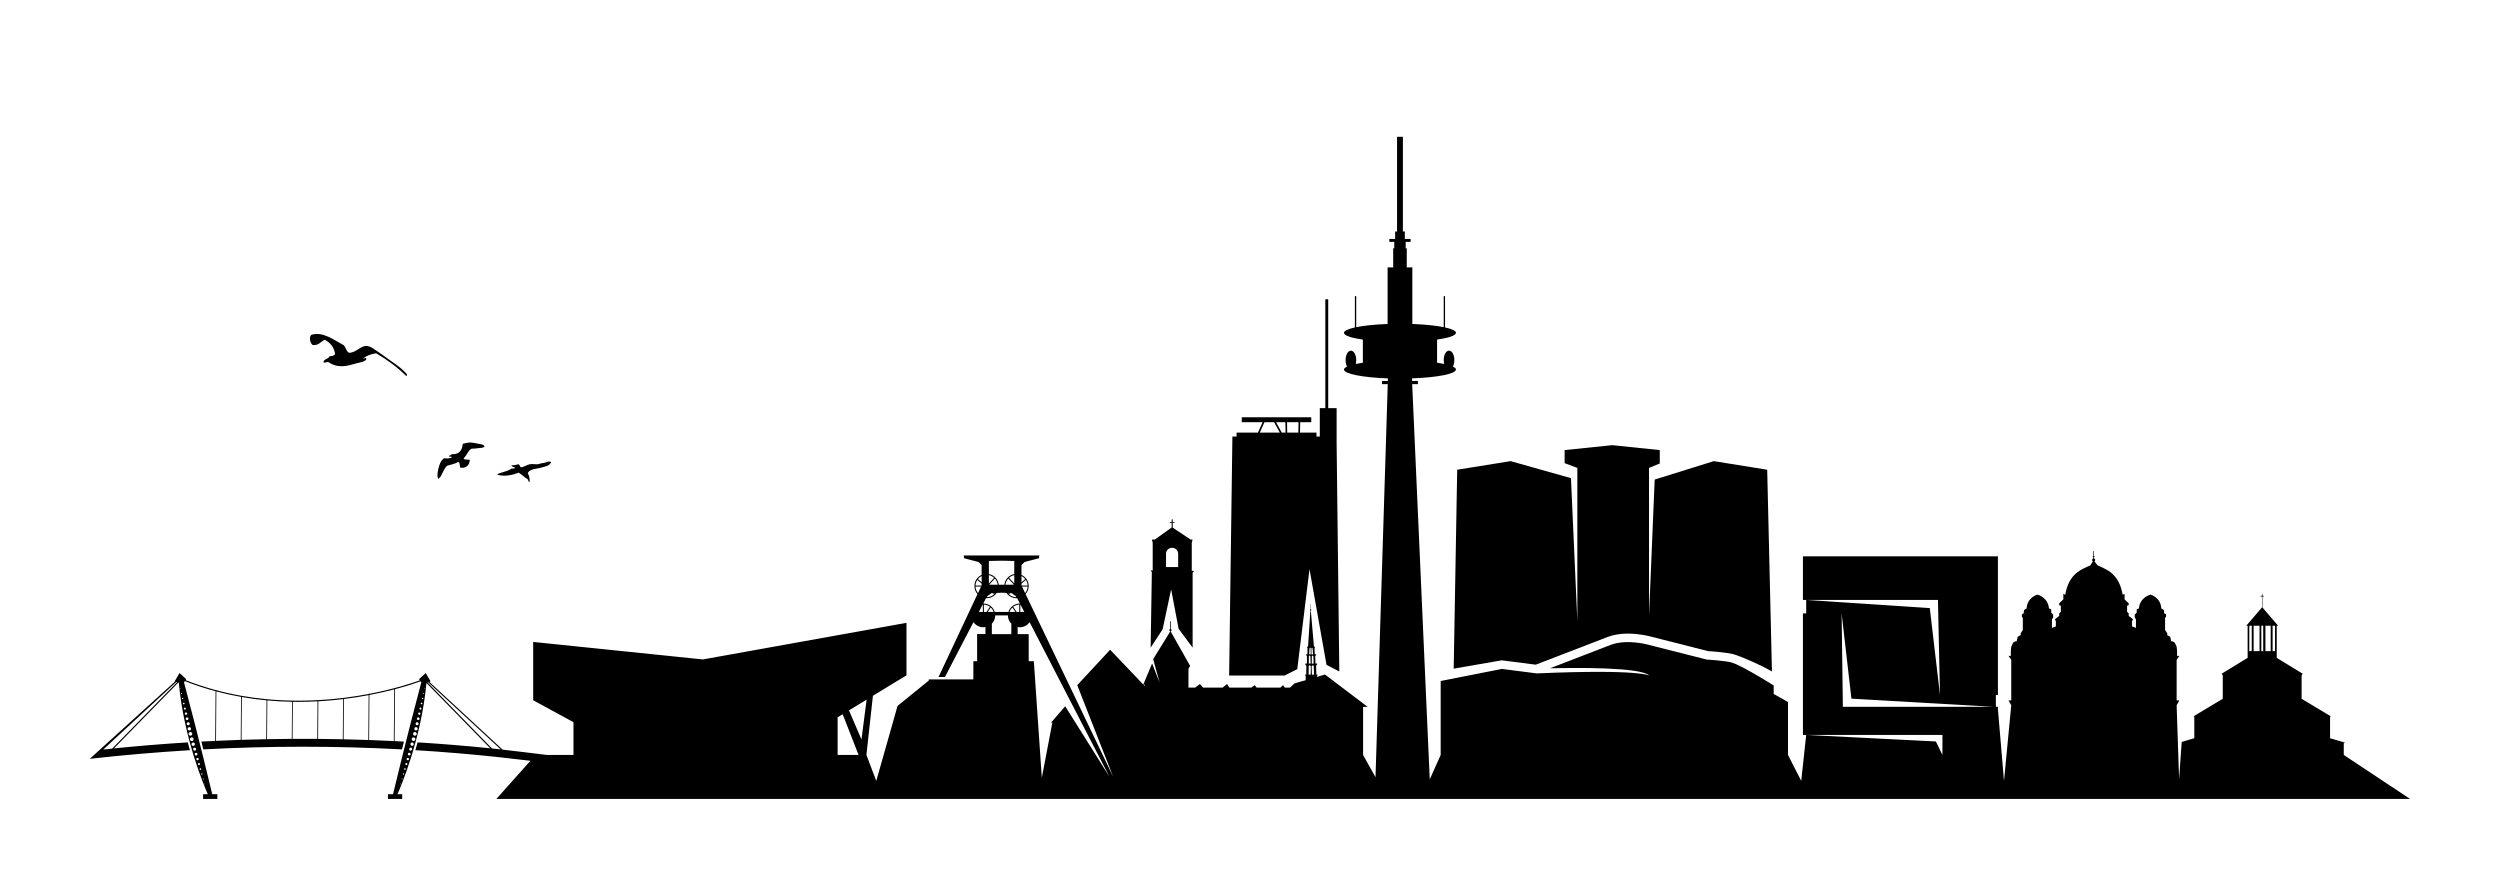 <svg id="eUvCXdb2O151" xmlns="http://www.w3.org/2000/svg" xmlns:xlink="http://www.w3.org/1999/xlink" viewBox="0 0 1400 500" shape-rendering="geometricPrecision" text-rendering="geometricPrecision"><rect width="1400" height="1000" rx="0" ry="0" fill="#fff"/><g><path d="M651.07,352.38l4.77-22.35l4.17,22.05l7.86,10.61v-42.12l.84-.76-1.62-.3v-.06h.3v-15.64l.48-1.62h-1.08l-10.07-6.71v-2.64h1.08v-.42h-1.08v-1.56h-.6v1.56h-1.08v.42h1.08v2.57l-9.47,6.78h-1.62l.48,1.62v15.64h-1.14l.66,1.04-.66,42.2l6.7-10.31Zm1.89-42.22c0-1.88,1.52-3.41,3.41-3.41c1.88,0,3.41,1.53,3.41,3.41v7.38h-6.81v-7.38Z"/><path d="M726.47,374.73l6.85-56.02l9.54,53.64l7.15,3.68-1.5-127.54v-4.02-15.92h-4.71v-60.95h-1.62v60.95h-3.09v15.92h-1.85v-2.23h-9.23l.1-5.82h6.2v-2.74h-38.91v2.74h11.68l-2.62,5.82h-11.99v2.23h-2.32l-1.83,133.84h31.01l7.14-3.58Zm.71-138.31l-.1,5.82h-6.25l-.09-5.82h6.44Zm-21.69,5.82l2.62-5.82h5.4l3.17,5.82h-11.19Zm9.1-5.82h5.22l.1,5.82h-2.15l-3.17-5.82Z"/><path d="M840.15,369.92l.76-.15.77.1l18.33,2.35l6.25-2.41l34.17-13.17.03-.01.03-.01c3.23-1.19,6.98-1.8,11.17-1.8c6.47,0,11.99,1.46,12.74,1.66l32.05,8.14c2.67.17,11.43.8,14.99,1.95c4.32,1.39,15.13,6.05,20.85,9.48l-2.66-113-29.91-4.81-33.09,10.32-3.18,76.29v-82.81l6.02-2.48v-7.51l-26.64-2.75-26.64,2.75v7.32l7.13,2.67v85.99l-3.58-80.26-33.8-9.53-29.91,4.81-1.96,111.4l26.08-4.53Z"/><path d="M1349.71,447.44l-37.2-24.67v-6.51l.71-.38-8.38-2.48v-12.16h.59l-16.53-9.92v-12.99l.59-1.06-14.29-8.74h-.23v-18.13h.77l-8.79-10.23v-6.12h.77v-.41h-.77v-1.12h-.24v1.12h-.77v.41h.77v6.12l-8.79,10.23h.76v18.13h-.23l-14.29,8.74.59,1.06v12.99l-16.53,9.92h.59v12.16l-7.06,2.09-1.46,20.94-1.37-41.47l1.51-2.75h-1.51v-22.69l1.51-2.22h-1.28v-2.87l-.23-2.26-1.05-2.27-1.21-.75h-.75l-.6-2.57-1.66-.91v-1.06l-1.21-1.81v-5.04-1-.7l.53-.68v-1.36l-1.02-.57-.17-1.81-1.47-.96c-.28-6.17-6.06-7.7-6.06-7.7s-5.89,1.47-6.46,7.7l-1.24.57v1.81l-1.08,1.08v1.64l.66,1.13v4.69l-2.19-.82v-2.78l.51-1.23c-2.38-1.89-2.38-1.89-2.38-1.89v-1.41l-.9-.85v-3.46l.9-.23v-1.08l-2.32-2.21v-3.17c0,0-1.02.8-1.08.51-2.09-12-9.14-14.11-14.04-16.36l-1.74-2.28c.25-.15.42-.43.42-.75c0-.43-.3-.78-.7-.86v-.56c.17-.07.29-.24.29-.45c0-.2-.12-.37-.29-.44v-2.64h-.35v2.64c-.17.07-.29.24-.29.44s.12.38.29.45v.56c-.4.08-.7.44-.7.86c0,.34.19.62.46.77l-1.44,2.26c-4.89,2.25-11.94,4.36-14.04,16.36-.05.29-1.07-.51-1.07-.51v3.17l-2.32,2.21v1.08l.91.23v3.46l-.91.85v1.41c0,0,0,0-2.38,1.89l.51,1.23v2.78l-2.19.82v-4.69l.66-1.13v-1.64l-1.08-1.08v-1.81l-1.25-.57c-.57-6.23-6.45-7.7-6.45-7.7s-5.78,1.53-6.06,7.7l-1.47.96-.17,1.81-1.02.57v1.36l.53.68v.7v1v5.04l-1.21,1.81v1.06l-1.66.91-.6,2.57h-.75l-1.21.75-1.06,2.27-.22,2.26v2.87h-1.28l1.51,2.22v22.69h-1.51l1.51,2.75-4.06,42.36-3.41-40.23v-1.28h-1.14v-6.62h1.14v-53.22-7.08-17.36h-109.19v24.44h1.83h73.78l1.14,53.22-5.71-48.66-69.21-4.57v7.54h-1.83v52.31v15.76h1.83h19.87h56.42v11.19l-3.66-7.54-72.64-3.66-2.77,25.74-7.42-14.55v-29.64l-8.01-4.5v-4.76c0,0-16.96-10.73-23.28-12.76-3.42-1.1-14.27-1.75-14.27-1.75l-32.54-8.26c0,0-11.89-3.38-21.03,0l-34.17,13.17c13.88-.34,50.83-.77,55.7,4.1c0,0-5.13-3.75-63.08-1.25l-19.52-2.5-34.29,6.76v41.41l-6.12,13.66-9.84-221.31h3.21v-1.79h-3.25l-.04-1.45c14.05-.49,24.59-2.52,24.59-4.95c0-.58-.61-1.14-1.71-1.66.5-.95.82-2.22.82-3.63c0-2.92-1.33-5.29-2.98-5.29s-2.98,2.37-2.98,5.29c0,.78.1,1.51.27,2.17-1.2-.25-2.53-.48-3.99-.69v-12.95c6.48-.93,10.57-2.29,10.57-3.8c0-1.13-2.27-2.17-6.11-3.01v-17.54h-.74v17.38c-4.37-.88-10.52-1.52-17.57-1.78v-31.69h-3.13v-10.72h-.6v-3.57h2.76v-1.64h-3.24v-4.17h-1.08v-53.01h-1.12-1.04-1.12v53.02h-1.08v4.17h-3.24v1.64h2.76v3.57h-.6v10.72h-3.13v31.69c-7.05.25-13.21.89-17.57,1.78v-17.38h-.75v17.54c-3.83.84-6.1,1.88-6.1,3.01c0,1.51,4.09,2.87,10.57,3.8v12.95c-1.46.21-2.79.44-3.99.69.17-.66.27-1.4.27-2.17c0-2.92-1.33-5.29-2.98-5.29-1.64,0-2.98,2.37-2.98,5.29c0,1.41.31,2.68.82,3.63-1.1.52-1.71,1.08-1.71,1.66c0,2.43,10.54,4.46,24.59,4.95l-.04,1.45h-3.25v1.79h3.21l-6.86,220.12-6.95-12.47v-26.94l-.02-.01l2.59.01-23.89-18.09-4.5,1.3-.03-.69.33-.01-.02-.61-.61.02-.18-5l.27-.08-.01-.39.33-.01-.03-.72-.91.03-.13-4.11.27-.23-.01-.33.27-.12-.01-.39-.77.03-.13-3.49.16-.14-.03-.67-.47-.15-1.69-19.49-.08-.06v-.43c.18-.04.32-.2.32-.39s-.14-.35-.32-.39v-2.85h-.18v2.86c-.17.04-.29.2-.29.38s.12.33.29.38v.38l-.08.06-1.24,19.52-.47.16-.01.67.16.14-.05,3.5-.77-.01-.01.39.27.11v.33l.27.23-.03,4.11-.91-.01-.01.72.33.01v.39l.28.08-.07,5.01-.61-.01-.01.61.33.01-.04,2.51-6.23,1.8-2.52,2.35h-2.92l-1.02-1.36-1.46,1.36h-13.31l-1.03-1.36-1.97,1.36h-12.29l-1.26-1.99-2.48,1.99h-10.93l-1.81-1.99-2.63,1.99h-3.77v-10.56l.96-1.54-10.87-19.27v-.49h.48v-.74h-.48v-4.55h-.41v4.55h-.45v.74h.45v.61l-9.45,15.32l3.6,13.16-4.19-10.73-4.94,11.78-18.58-19.48-18.4,19.84l20.08,51.23-49.01-102.21c1.07-1.21,1.73-2.79,1.73-4.53c0-2.77-1.66-5.16-4.04-6.23v-5.5l1.73-1.73l8.07-2.11.19-1.54h-19.61-3.08-19.61l.19,1.54l8.07,2.11l1.73,1.73v5.5c-2.38,1.07-4.03,3.45-4.03,6.23c0,1.74.65,3.33,1.72,4.53l-21.81,46.4h3.59l15.98-30.73c1.2,1.74,3.21,2.88,5.48,2.88.42,0,.83-.04,1.22-.11v3.94h-4.66v15.18h-2.11v10.19h-24.98v.67L502.63,395.3l-11.92,42.02-5.52-14.55l3.64-33.14l18.8-11.45v-29.39L393.6,369.28l-95.02-9.8v32.66l22.57,12.28v18.35h-14.91c-6.13-.77-18.6-2.29-24.74-2.96l-41.06-37.97.72-.23-2.77-4.7-3.73,3.42.46.66c-3.76,1.37-13.96,4.8-28.27,7.55v-.14c-.15.03-.29.04-.44.05v.18c-8.2,1.55-17.73,2.88-28.16,3.45v-.08c-.15,0-.3-.02-.44-.05v.14c-3.48.19-7.05.29-10.71.29-5.63,0-11.46-.24-17.42-.79v-.04c-.05,0-.11.01-.16.01-.09,0-.19-.01-.28-.02v0c-4.65-.44-9.39-1.07-14.19-1.92-.03-.01-.06-.02-.08-.03v.01c-10.19-1.81-20.63-4.62-31.08-8.73l.38-.55-3.73-3.42-2.77,4.7.22.07-47.72,43.27c18.27-2.09,37.75-3.72,56.08-4.84-.41-1.41-.82-2.87-1.22-4.37-13.79.85-27.56,1.98-41.31,3.38l36.02-36.87.3.1c2.82,31.21,14.26,57.99,16.23,62.41h-2.64v2.66h7.98v-2.66h-2.86v-.01c0,0-7.33-30.89-15.81-62.64l.47-.68c5.82,2.3,11.65,4.19,17.43,5.74h-.23l-.2,27.73c-2.58.12-5.16.25-7.75.39.38,1.5.74,2.96,1.1,4.38c37.05-1.99,74.19-1.99,111.24,0c.35-1.42.72-2.88,1.1-4.38-1.74-.1-3.48-.18-5.22-.27l.21-29.06c7.05-1.85,12.04-3.57,14.35-4.42l.39.56c-8.48,31.75-15.82,62.64-15.82,62.64v.01h-2.87v2.66h7.98v-2.66h-2.64c1.96-4.41,13.37-31.11,16.22-62.26l35.72,36.56c-13.55-1.37-27.11-2.48-40.69-3.32-.4,1.5-.81,2.95-1.22,4.37c15.61.95,31.2,2.26,46.76,3.92l.09.09.07-.07c5.84.62,11.67,1.3,17.5,2.02l-19.07,21.36h1071.75Zm-77.05-97.04h1.36v14.23h-1.36v-14.23Zm-4.02,0h2.95v14.23h-2.95v-14.23Zm-2.3,0h.18.23.13.23.29v14.23h-.52-.13-.41v-14.23Zm-4.31,0h3.31v14.23h-3.31v-14.23Zm-2.42,0h1.36v14.23h-1.36v-14.23ZM1032,395.81l-.69-52.31l5.48,47.74l79.72,4.57h-28.78-55.73ZM735.86,377.8l-1.11.04v-.04h-.08l-.14-3.82.01-.96.25-.24.38-.18.34.15.18.27.17,4.78Zm-.23-6.19l-1.04.04.03-4.14.16-.26.39-.04.31.24.15,4.16Zm-1.12-8.79l.25-.04.17.08.12.24.24,3.35-.64.02v-.04h-.23v0l-.02-3.25.11-.36Zm-1.2.25l.11-.25.17-.08.25.03.13.36.05,3.3-.88-.01.17-3.35Zm-.34,4.35l.31-.25.38.03.16.25.02.47.11,3.67-1.04-.02.06-4.15Zm-.08,5.58l.17-.28.33-.16.38.17.25.23v.12l.03.9-.05,3.8-1.18-.02.07-4.76Zm-91.82,10.4l-.06.75-.71-.75h.77Zm-74.73-28.3h-10.91v-5.82c1.17-1.2,1.9-2.84,1.9-4.65h2.38h2.35h2.38c0,1.81.72,3.45,1.9,4.65v5.82Zm-13.21-12.4l1.68-2.51c.73.68,1.29,1.54,1.62,2.51h-3.3Zm12.21,0c.32-.97.89-1.83,1.62-2.51l1.68,2.51h-3.3Zm2.07-2.87l-.24.16c.99-.84,2.25-1.37,3.63-1.43l-.03,4.14h-1.45l-1.91-2.87Zm9.16,8.56l44.7,86.54L596.5,395.5l-7.91,9.17h.72l-5.89,30.86-4.47-65.25h-2.88v-15.18h-6.2v-3.94c.4.08.81.11,1.22.11c2.28.01,4.28-1.14,5.48-2.88Zm-2.5-16.25l-1.73-3.67h3.14c-.06,1.39-.58,2.67-1.41,3.67Zm-2.04-9.54c.91.45,1.69,1.12,2.28,1.94l-.19-.22-2.09,1.78v-3.5Zm0,4.25l2.44-2.08c.6.91.96,1.98,1.01,3.12h-3.41l-.04-.1v-.94Zm-.65,11.71c.03,0,.05,0,.08.01l2.15,4.13h-2.26l.03-4.14Zm-6.55-5.96c-.17-.17-.32-.34-.47-.53l.61.03-.33.28.19.22Zm-1.79-5.14c.16-1.33.73-2.54,1.59-3.48l3.19,3.44-4.78.04Zm2.01-3.88c.82-.74,1.82-1.29,2.95-1.52v4.7l-2.95-3.18Zm.76,8.56l.74.04l2.4,1.72v.54c-1.5-.07-2.87-.67-3.92-1.62l.78-.68Zm-12.04-17.99l7.11-.16l7.11.16v7.32c-2.94.54-5.22,2.97-5.53,5.99l-1.58.01-1.58-.01c-.32-3.01-2.6-5.44-5.53-5.99v-7.32Zm3.02,17.95l.61-.03c-.15.18-.3.36-.47.53l.19-.22-.33-.28Zm-2.84-4.68l3.19-3.44c.86.94,1.43,2.15,1.59,3.48l-4.78-.04Zm-.18-5.35c1.12.23,2.13.77,2.95,1.52l-2.95,3.18v-4.7Zm-.96,11.82l2.4-1.72.74-.04.78.66c-1.05.95-2.41,1.56-3.92,1.62v-.52Zm-3.08-11.29v3.49l-2.09-1.78-.19.22c.6-.81,1.38-1.48,2.28-1.93Zm-2.44,2.17l2.44,2.08v.95l-.04.1h-3.41c.05-1.15.42-2.22,1.01-3.13Zm-1.01,3.71h3.14l-1.73,3.67c-.83-1.01-1.34-2.29-1.41-3.67Zm1.87,14.22l2.15-4.13c.03,0,.05,0,.08-.01l.03,4.14h-2.26Zm2.46-4.73l1.55-2.97c.02,0,.05,0,.07,0v.01h.58v-.01c2.22-.09,4.16-1.24,5.34-2.96l2.73-.13l2.73.13c1.18,1.72,3.12,2.87,5.34,2.96v.01h.58v-.01c.03,0,.05,0,.07,0l1.55,2.97c-.02,0-.04,0-.06,0-3.01,0-5.54,1.99-6.37,4.73h-2.66-2.35-2.66c-.83-2.74-3.36-4.73-6.37-4.73-.03,0-.05,0-.07,0Zm.38,4.73l-.03-4.14c1.38.07,2.64.59,3.63,1.43l-.24-.16-1.91,2.87h-1.45ZM485.3,391.8l-2.87,22.31-7-16.29l9.87-6.02Zm-16.23,9.89l2.83-1.72l8.9,22.8h-11.73v-21.08ZM62.8,419.24c-1.67.17-3.34.35-5.01.53l40.94-37.86.41.13-36.34,37.2Zm38.31-33.56c-.1.03-.2-.04-.23-.14-.02-.1.04-.2.14-.23s.2.04.23.14c.02.1-.04.2-.14.23Zm.64,2.92c-.15.04-.31-.05-.34-.21-.04-.15.05-.3.21-.34.15-.04.31.05.34.2.04.16-.06.31-.21.35Zm.19,2.65c-.05-.2.07-.41.27-.46s.41.07.46.27-.07.41-.27.46c-.21.05-.41-.07-.46-.27Zm12.64,47.59c.1-.02.2.03.23.14.03.1-.04.2-.14.23s-.2-.03-.23-.14c-.02-.1.04-.2.14-.23Zm-.83-2.87c.15-.04.3.05.34.2s-.05.31-.2.34c-.15.04-.3-.05-.34-.21-.04-.14.05-.29.2-.33Zm-.82-2.88c.2-.05.41.07.46.27s-.07.41-.27.46-.41-.07-.46-.27c-.06-.2.06-.41.27-.46Zm-.26-2.53c.06.25-.09.51-.34.57s-.51-.09-.57-.34.09-.51.34-.57c.25-.07.51.08.57.34Zm-.71-2.81c.08.3-.11.61-.41.69s-.61-.1-.69-.41c-.08-.3.11-.61.41-.69.31-.08.61.11.69.41Zm-.71-2.81c.09.35-.12.71-.48.8-.35.09-.71-.13-.8-.48s.12-.71.48-.8c.35-.09.71.13.8.48Zm-.71-2.81c.1.4-.14.81-.55.92-.4.1-.81-.14-.92-.55-.1-.4.14-.82.55-.92s.82.15.92.55Zm-.71-2.81c.11.46-.16.92-.62,1.03-.45.11-.92-.16-1.03-.62-.11-.45.16-.92.62-1.03.45-.1.91.17,1.03.62Zm-.71-2.8c.13.51-.18,1.02-.68,1.15s-1.02-.18-1.15-.68.18-1.02.68-1.15c.51-.13,1.02.17,1.15.68Zm-.72-2.81c.14.56-.2,1.12-.75,1.26-.56.14-1.12-.2-1.26-.75-.14-.56.2-1.12.75-1.26.56-.14,1.12.19,1.26.75Zm-.75-2.99c.14.55-.2,1.12-.75,1.26-.56.14-1.12-.2-1.26-.75-.14-.56.19-1.12.75-1.26.55-.14,1.12.2,1.26.75Zm-.71-2.81c.13.5-.18,1.02-.68,1.15-.51.13-1.02-.18-1.15-.68s.18-1.02.68-1.15c.51-.13,1.02.18,1.15.68Zm-.72-2.81c.12.46-.16.92-.61,1.03-.46.12-.92-.16-1.03-.61-.11-.46.16-.92.61-1.03.46-.11.92.16,1.03.61Zm-.71-2.8c.1.4-.14.81-.55.92-.4.1-.81-.14-.92-.55-.1-.4.14-.81.55-.92.41-.1.82.14.92.55Zm-.71-2.81c.09.36-.12.71-.48.8-.35.09-.71-.12-.8-.48-.09-.35.12-.71.48-.8.35-.09.71.13.8.48Zm-.71-2.81c.08.3-.11.61-.41.69s-.61-.11-.69-.41.11-.61.41-.69c.31-.08.61.11.69.41Zm-.71-2.81c.06.25-.09.51-.34.57-.25.07-.51-.09-.57-.34s.09-.51.34-.57.51.09.57.34Zm31.44,20.46c-4.62.15-9.23.34-13.85.56l.2-27.66c4.64,1.23,9.26,2.24,13.82,3.05l-.17,24.05Zm14.29-.37c-4.62.09-9.23.21-13.85.36l.17-23.96c4.67.82,9.29,1.42,13.83,1.85l-.15,21.75Zm14.29-.19c-4.62.03-9.23.09-13.85.18l.15-21.69c4.71.43,9.33.68,13.84.76l-.14,20.75Zm14.28.02c-4.61-.04-9.23-.04-13.84-.02l.15-20.75c1.05.02,2.1.03,3.14.03c3.66,0,7.23-.1,10.7-.29l-.15,21.03Zm14.29.21c-4.61-.1-9.23-.17-13.84-.21l.15-21.05c4.83-.27,9.46-.69,13.85-1.22L191.97,414Zm14.29.41c-4.61-.16-9.23-.3-13.84-.4l.16-22.55c4.94-.61,9.58-1.35,13.86-2.16l-.18,25.11Zm14.28.6c-4.61-.23-9.23-.42-13.84-.59l.18-25.21c5.2-.99,9.86-2.08,13.87-3.12l-.21,28.92Zm3.78,24.2c-.1-.03-.16-.13-.14-.23.03-.1.13-.16.23-.14.1.03.16.13.14.23-.03.11-.13.17-.23.14Zm.78-2.69c-.15-.04-.24-.19-.21-.34.04-.15.19-.24.34-.2s.24.19.21.34c-.04.14-.19.23-.34.2Zm1.23-2.97c-.05.2-.26.33-.46.27-.2-.05-.32-.26-.27-.46s.26-.33.46-.27c.2.05.33.26.27.46Zm.9-2.76c-.06.25-.32.41-.57.34s-.4-.32-.34-.57.32-.41.57-.34c.25.06.4.32.34.57Zm.89-2.76c-.08.3-.39.49-.69.41s-.49-.39-.41-.69.39-.49.69-.41c.31.08.49.38.41.69Zm.9-2.77c-.09.35-.45.57-.8.48s-.57-.45-.48-.8.45-.57.8-.48.57.45.48.8Zm.89-2.76c-.1.4-.51.65-.92.55-.4-.1-.65-.51-.55-.92.1-.4.51-.65.92-.55.41.11.65.52.55.92Zm.9-2.76c-.12.46-.58.73-1.03.62-.45-.12-.73-.58-.61-1.03.11-.45.58-.73,1.03-.61.45.11.72.57.61,1.02Zm.89-2.76c-.13.5-.64.81-1.15.68-.5-.13-.81-.64-.68-1.15s.64-.81,1.15-.68c.5.13.81.65.68,1.15Zm.89-2.76c-.14.56-.71.89-1.26.75-.56-.14-.89-.71-.75-1.26.14-.56.71-.89,1.26-.75.56.14.89.7.75,1.26Zm.76-2.99c-.14.55-.7.89-1.26.75s-.89-.71-.75-1.26c.14-.56.7-.89,1.26-.75s.89.71.75,1.26Zm.53-2.85c-.13.5-.64.81-1.15.68s-.81-.64-.68-1.15.64-.81,1.15-.68c.5.13.81.64.68,1.15Zm.53-2.86c-.12.45-.58.73-1.03.61-.45-.11-.73-.58-.61-1.03.11-.46.58-.73,1.03-.62.45.13.72.59.61,1.04Zm.53-2.85c-.1.4-.51.65-.92.55-.4-.1-.65-.51-.55-.92.1-.4.51-.65.92-.55.4.1.65.51.55.92Zm.53-2.86c-.09.35-.45.57-.8.48s-.57-.45-.48-.8.45-.57.8-.48.56.45.48.8Zm.52-2.85c-.08.3-.38.49-.69.41-.3-.08-.49-.39-.41-.69s.39-.49.69-.41c.31.08.49.39.41.69Zm.53-2.86c-.06.25-.32.41-.57.34-.25-.06-.4-.32-.34-.57s.32-.41.57-.34.41.32.34.57Zm.53-2.85c-.05.2-.26.32-.46.27s-.32-.26-.27-.46.26-.33.46-.27c.2.05.32.26.27.46Zm.18-2.65c-.15-.04-.24-.19-.21-.34.04-.15.19-.24.34-.2s.24.19.21.34-.18.24-.34.2Zm.65-2.92c-.1-.03-.16-.13-.14-.23.03-.1.13-.16.23-.14.1.03.16.13.14.23-.03.1-.13.16-.23.14Zm37.68,33.49l-36.15-37l.33-.11l40.68,37.62c-1.61-.17-3.24-.34-4.86-.51Z"/></g><g transform="translate(0 0)"><path d="M175.15,193.21c3.31.4,4.48-1.98,6.75-2.94c3.13,1.72,5.22,4.24,5.74,7.96-.52,1.11-1.85,1.16-3.13,1.28-.65,1.76-3.06,1.23-3.41,3.37c1.4.52,1.68-.41,2.98-.03c5.12,3.62,10.59,2.08,15.18.71c2.24-.67,4.68-.79,5.8-2.21.35-1.69-.84-.34-1.61-.64c1.9-1.6,4.37-2.45,7.16-2.88c6.39,3.71,12.07,7.98,16.99,12.83.97-1.07-.8-2.11-1.34-2.72-2.12-2.4-5.28-4.31-8.47-6.62-1.71-1.24-3.77-2.79-5.82-4.15-2.45-1.62-4.44-3.37-6.76-3.43-3.49-.09-5.81,3.92-9.83,3.8-1.55-.93-1.71-2.94-2.84-4.19-4.89-2.55-11.79-8.08-18.33-5.79-1.28,1.75-.45,4.72.94,5.65Z"/><path d="M247.95,264.48c.72-1.4,1.39-2.71,2.42-3.68c2.11-.63,4.45-1,6.13-2.08c1.29.21.81,2.09,1.2,3.15c3.09.58,5.28-1.22,5.39-4.4-.74-.08-2.54-.02-3.42-.44-.09-.47.93-1.41,1.38-2.08.13-.18.2-.42.35-.64.61-.93,1.45-2.42,2.56-3.03c1.5.04,2.89-.19,4.1-.35c1.08-.14,2.5,0,3.3-.87-.43-1.19-2.23-1.31-3.71-1.6-1.49-.3-3.25-.68-4.73-.65-1.39.02-2.55.56-3.62.69-.43.69-.33,1.57-.57,2.27-.79,2.3-2.42,3.66-5.52,3.58-.57-.05-.56.53-1,.62-.24.25-.86.1-.84.63.42.27,1.37-.17,1.62.54-1,.63-2.58.63-4.27.51-.53.19-1.1.82-1.52,1.42-.88,1.28-1.66,3.74-2,5.82-.24,1.45-.44,3.11.18,4.26c1.37-.64,1.89-2.35,2.57-3.67Z"/><path d="M290.52,264.69c1.69,1.13,3.08,2.49,4.81,3.59.69.34.26,1.54,1.26,1.64.14-2.04-.32-3.61-1.04-4.99c1.16-2.36,4.45-2.24,6.93-2.9.45-.12.97-.27,1.53-.43.65-.18,1.67-.41,2.42-.74c1.13-.5,1.44-.85,2.14-1.83-.05-.27-.21-.46-.57-.5-.93-.21-1.82.28-2.6.5-.77.22-1.57.31-2.6.5-.44.08-1.05.39-1.54.44-1.55.13-3.18-.28-4.65.02-1.5.31-2.97,1.44-4.66,1.71-1.09-.16-.63-1.51-1.68-1.7-1.14.37-2.42.57-3.87.55.12.97,1.62.88,2.12,1.54-.55.35-1.38.32-2.16.35-1.62,1.29-3.78,1.57-6.01,2.38-.59.21-1.53.36-1.82,1.03c4.54,1.3,8.7-.01,11.99-1.16Z"/></g></svg>

